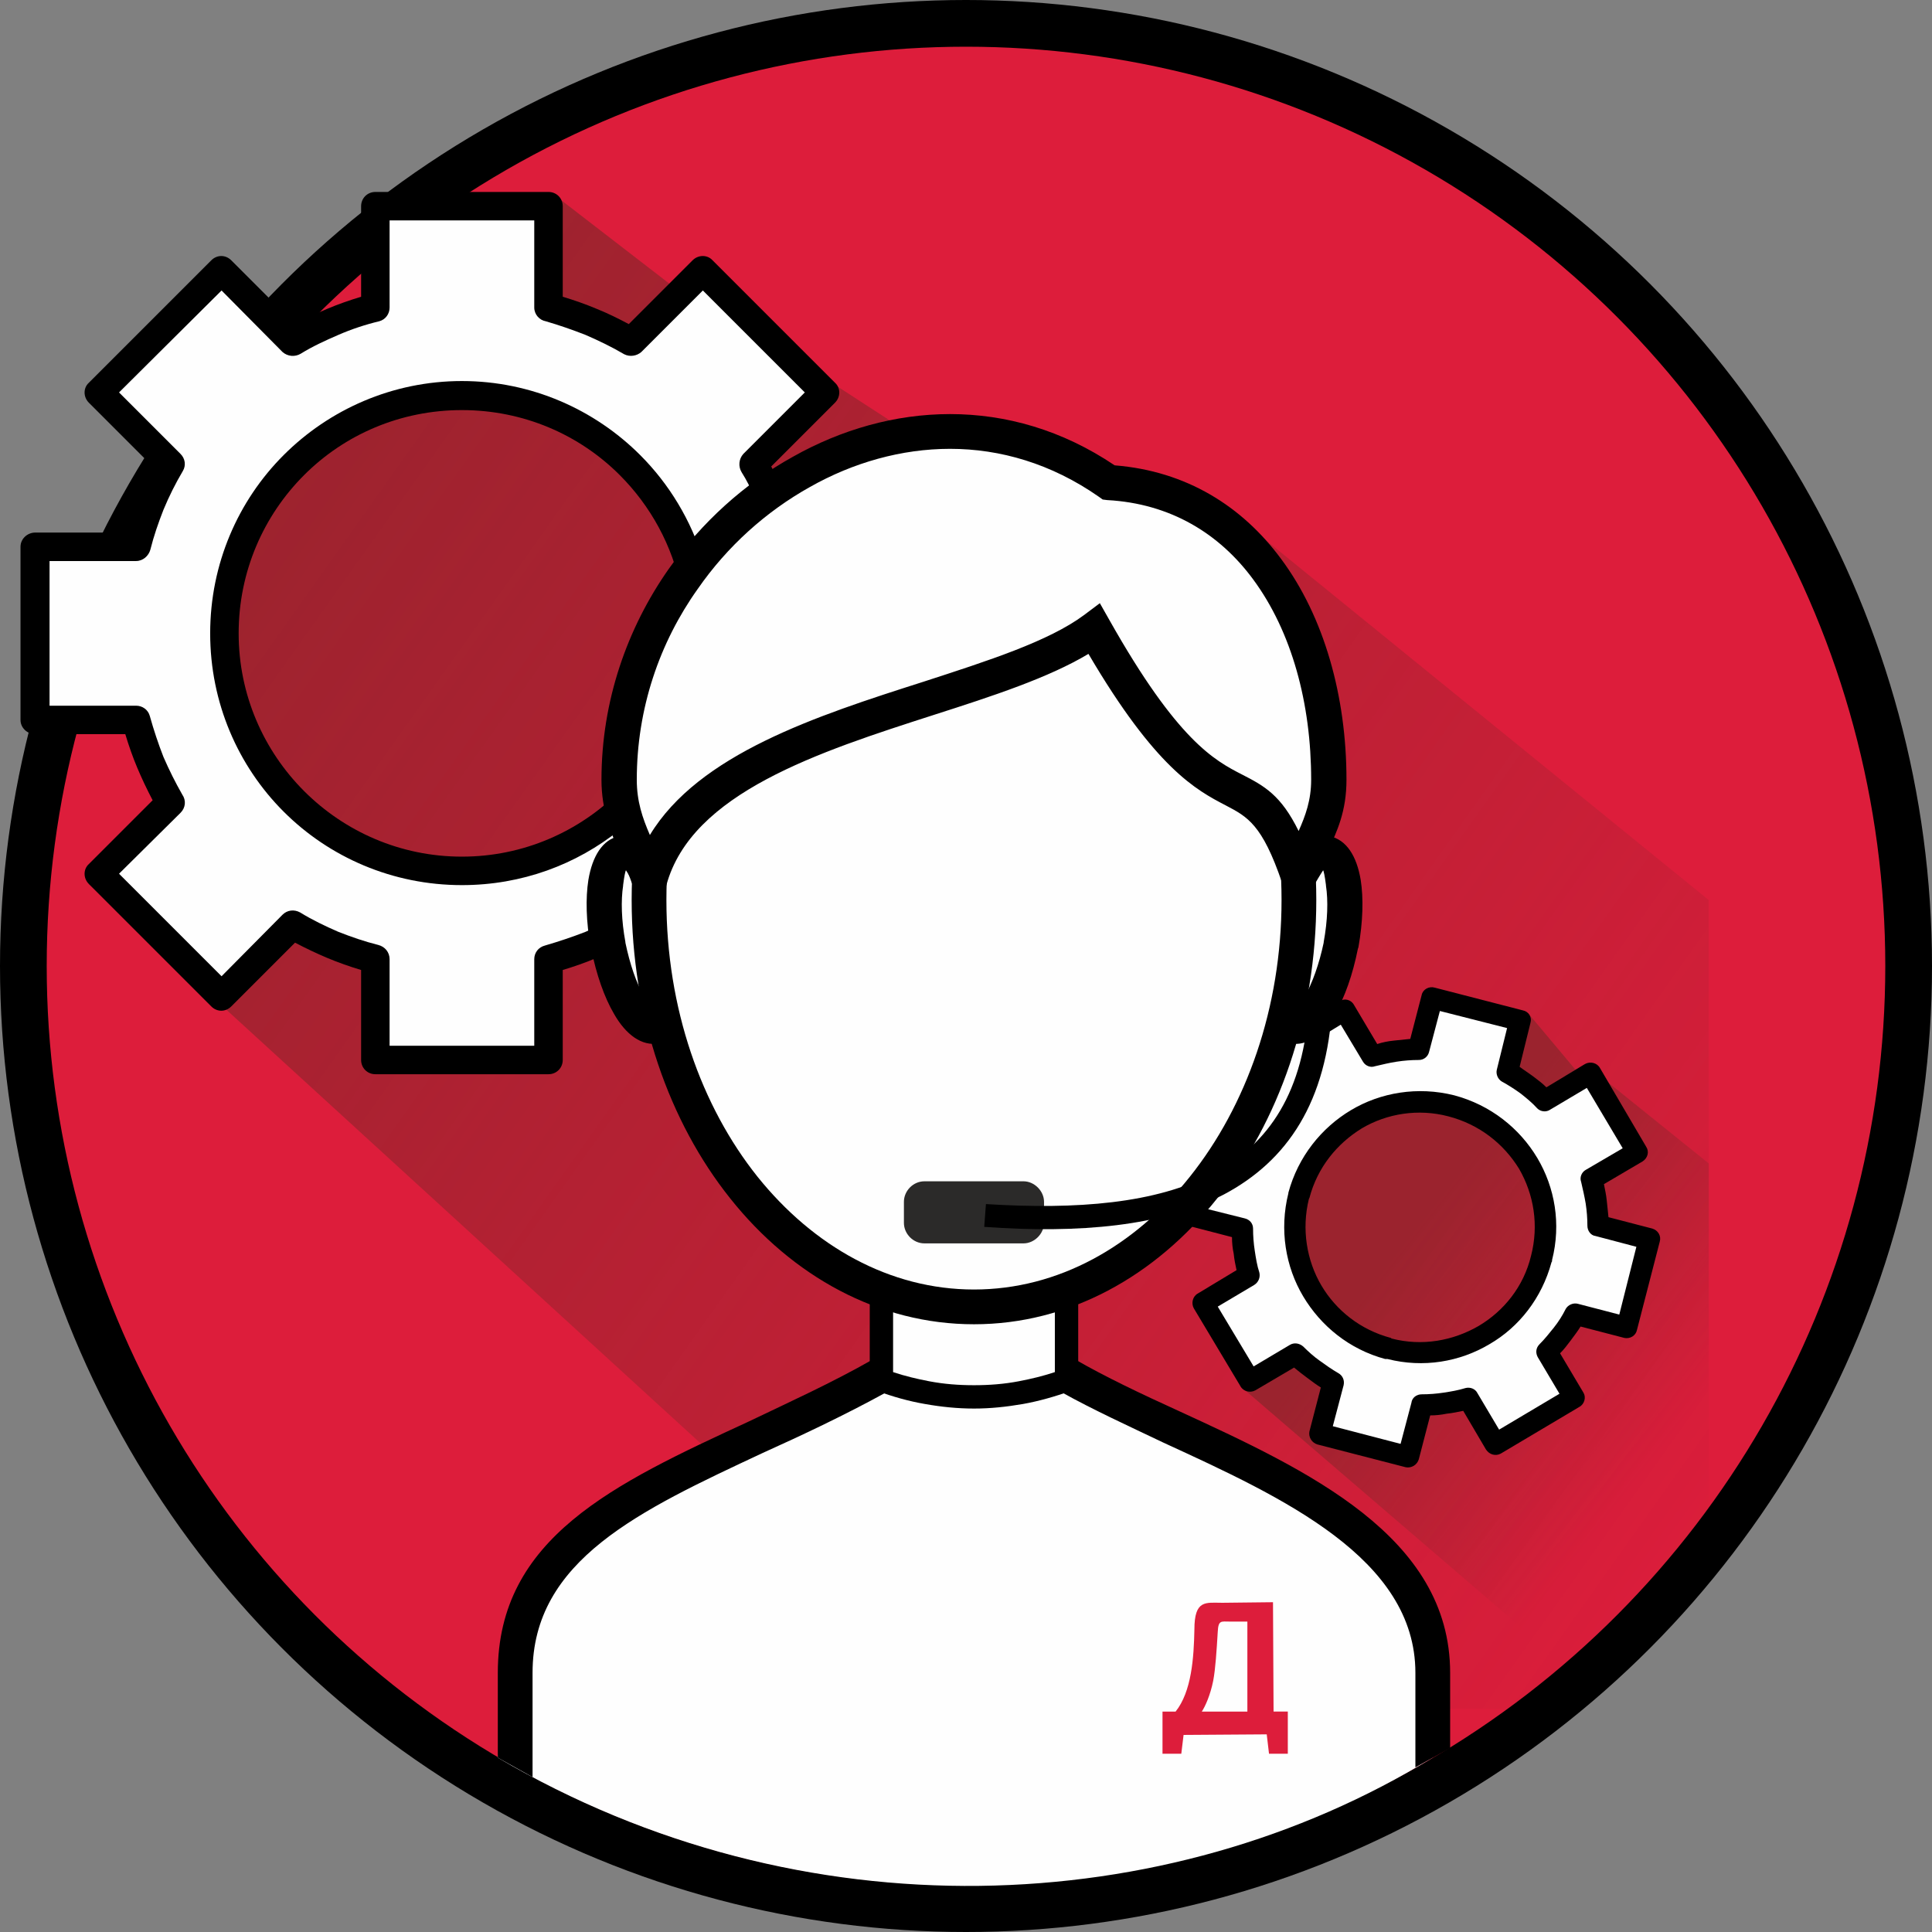 <?xml version="1.0" encoding="UTF-8"?>
<!DOCTYPE svg PUBLIC "-//W3C//DTD SVG 1.1//EN" "http://www.w3.org/Graphics/SVG/1.1/DTD/svg11.dtd">
<!-- Creator: CorelDRAW X7 -->
<svg xmlns="http://www.w3.org/2000/svg" xml:space="preserve" width="41.423mm" height="41.423mm" version="1.1" style="shape-rendering:geometricPrecision; text-rendering:geometricPrecision; image-rendering:optimizeQuality; fill-rule:evenodd; clip-rule:evenodd"
viewBox="0 0 3392 3392"
 xmlns:xlink="http://www.w3.org/1999/xlink">
 <rect x="0" y="0" width="3392" height="3392" fill="#808080" stroke="none"/>
 <defs>
  <style type="text/css">
   <![CDATA[
    .fil8 {fill:none}
    .fil6 {fill:#FEFEFE}
    .fil4 {fill:#FEFEFE}
    .fil7 {fill:#2B2A29}
    .fil9 {fill:#DD1D3B}
    .fil1 {fill:#DD1D3B}
    .fil3 {fill:#9B232E}
    .fil2 {fill:#9B232E}
    .fil0 {fill:black}
    .fil5 {fill:black;fill-rule:nonzero}
   ]]>
  </style>
   <mask id="id0">
  <linearGradient id="id1" gradientUnits="userSpaceOnUse" x1="2471.73" y1="2171.92" x2="2928.66" y2="2529.85">
   <stop offset="0" style="stop-opacity:1; stop-color:white"/>
   <stop offset="1" style="stop-opacity:0; stop-color:white"/>
  </linearGradient>
    <rect style="fill:url(#id1)" x="2170" y="1771" width="1061" height="1160"/>
   </mask>
   <mask id="id2">
  <linearGradient id="id3" gradientUnits="userSpaceOnUse" x1="369.554" y1="864.19" x2="3091.35" y2="2797.99">
   <stop offset="0" style="stop-opacity:1; stop-color:white"/>
   <stop offset="1" style="stop-opacity:0; stop-color:white"/>
  </linearGradient>
    <rect style="fill:url(#id3)" x="148" y="344" width="3165" height="2975"/>
   </mask>
 </defs>
 <g id="Слой_x0020_1">
  <circle class="fil0" cx="1696" cy="1696" r="1696"/>
  <circle class="fil1" cx="1696" cy="1696" r="1614"/>
  <path class="fil2" style="mask:url(#id0)" d="M3223 2222c-104,300 -248,477 -477,700l-568 -488 7 -15 49 -103 -4 -277 172 -167 281 -93 83 99 17 -10 440 354z"/>
  <path class="fil3" style="mask:url(#id2)" d="M3305 1828c-67,830 -762,1482 -1609,1482 -28,0 -55,0 -82,-2l-150 -560 -1308 -1196 262 -75 -123 -361 141 -429 0 0 307 -77 243 -258 197 152 288 175 239 155 411 32 1184 962z"/>
  <polygon class="fil4" points="178,680 392,476 507,591 656,543 668,362 960,367 962,537 1114,595 1237,485 1441,692 1329,806 1371,853 1326,874 1235,984 1196,1036 1159,887 1029,727 776,703 624,752 485,849 410,1052 426,1247 500,1404 585,1470 688,1508 888,1530 993,1489 1088,1389 1088,1457 1062,1620 1062,1675 1062,1676 1047,1682 991,1671 968,1712 960,1853 661,1864 662,1694 518,1629 392,1754 180,1534 296,1405 242,1266 68,1263 74,954 229,967 296,817 "/>
  <g id="_1017053760">
   <path class="fil5" d="M811 669c122,0 233,50 313,130 51,51 89,114 111,185l-39 52 0 0c-15,-78 -54,-148 -108,-202 -71,-71 -169,-114 -277,-114 -108,0 -206,43 -277,114 -71,71 -115,169 -115,278 0,108 44,206 115,277 71,71 169,115 277,115 108,0 206,-44 277,-115l0 68c-76,61 -172,97 -277,97 -122,0 -233,-49 -313,-129 -80,-80 -129,-191 -129,-313 0,-122 49,-233 129,-313 80,-80 191,-130 313,-130z"/>
   <path class="fil5" d="M988 521c20,6 40,13 59,21 20,8 38,17 57,27l112 -112c10,-10 26,-10 35,0l215 215c10,9 10,25 0,35l-112 112c6,11 12,22 17,34l-45 21c-8,-16 -15,-31 -24,-45 -6,-10 -5,-23 3,-32l108 -108 -179 -179 -108 108c-8,7 -20,9 -30,4 -22,-13 -45,-24 -68,-34 -23,-9 -46,-17 -70,-24 -11,-2 -20,-12 -20,-24l0 -153 -254 0 0 153 0 0c0,11 -7,21 -18,24 -25,6 -49,14 -72,24 -23,10 -45,20 -66,33 -10,6 -23,5 -32,-3l-107 -108 -180 179 108 108c8,8 10,20 4,30 -13,22 -24,44 -34,68 -9,23 -17,46 -23,70 -3,11 -13,20 -25,20l-152 0 0 254 152 0 0 0c11,0 21,7 24,18 7,25 15,49 24,72 10,23 21,45 33,66 7,10 6,23 -3,32l-108 107 180 180 107 -108c8,-8 20,-10 31,-4 21,13 44,24 67,34 23,9 46,17 70,23 12,3 20,13 20,25l0 152 254 0 0 -152 0 0c0,-11 7,-21 19,-24 24,-7 48,-15 71,-24 11,-5 23,-10 34,-16l0 0 0 55c-5,3 -10,5 -15,7 -19,8 -39,15 -59,21l0 158c0,14 -11,25 -25,25l-304 0c-14,0 -25,-11 -25,-25l0 -158c-20,-6 -40,-13 -59,-21 -19,-8 -38,-17 -57,-27l-112 112c-10,10 -25,10 -35,0l-215 -215c-10,-10 -10,-26 0,-35l112 -112c-10,-19 -19,-38 -27,-57 -8,-19 -15,-39 -21,-59l-158 0c-14,0 -26,-11 -26,-25l0 -304c0,-14 12,-25 26,-25l158 0c6,-20 13,-40 21,-59 8,-20 17,-39 27,-57l-112 -112c-10,-10 -10,-26 0,-35l215 -215c10,-10 25,-10 35,0l112 112c19,-10 38,-19 57,-27 19,-8 39,-15 59,-21l0 -159c0,-14 11,-25 25,-25l304 0c14,0 25,11 25,25l0 159z"/>
  </g>
  <path class="fil4" d="M2354 1772l-29 1 -96 30 -89 84 -71 168 -40 83 51 12 85 5 17 55 -6 38 -59 46c0,0 61,123 68,125 8,3 94,-35 94,-35l55 42 -9 94 150 36 25 -87 82 -14 45 79 128 -70 -38 -86 45 -72 94 17 36 -148 -87 -21 -5 -87 75 -44 -79 -139 -84 44 -61 -41 17 -97 -157 -34 -29 85 -74 10 -54 -79zm-2 213c0,0 -56,67 -57,73 -2,6 -11,97 -11,104 0,7 -5,65 -1,75 4,10 44,64 50,70 7,7 55,41 55,41l83 23 57 9 48 -22 75 -58 55 -70 7 -97 -39 -95 -71 -73 -103 -27 -68 1 -80 46z"/>
  <g id="_1017026752">
   <path class="fil5" d="M2553 1923c64,17 115,58 146,110 31,52 42,116 26,179 0,2 0,3 -1,4 -17,63 -57,114 -109,144 -52,31 -116,42 -179,26 -1,0 -3,0 -4,0 -63,-17 -113,-58 -144,-110 -31,-52 -42,-117 -26,-181l0 0 0 -1c17,-63 58,-114 110,-145 52,-31 117,-42 181,-26zm114 129c-27,-44 -70,-78 -124,-92 -53,-14 -108,-5 -152,21 -44,27 -78,69 -92,122l-1 2 0 0c-13,53 -4,108 22,152 26,44 69,78 122,92l1 1 0 0c54,14 108,4 153,-22 44,-26 79,-69 92,-123l0 0c14,-54 5,-108 -21,-153z"/>
   <path class="fil5" d="M2668 1873c8,6 16,11 24,17 8,6 16,12 23,19l68 -41c9,-5 21,-2 26,7l81 138c6,9 3,20 -6,26l-68 40c2,10 4,19 5,29 1,10 2,19 3,29l77 20c10,3 16,13 13,23l-40 155c-2,10 -12,16 -22,14l-77 -20c-5,8 -11,16 -17,24 -6,8 -12,16 -19,23l41 69c5,8 2,20 -7,25l-138 82c-9,5 -20,2 -26,-7l-40 -68c-10,2 -19,4 -29,5 -10,2 -19,3 -29,3l-20 77c-3,10 -13,16 -23,14l-155 -40c-10,-3 -16,-13 -14,-23l20 -77c-8,-5 -16,-11 -24,-17 -8,-6 -16,-12 -23,-18l-68 40c-9,5 -21,2 -26,-7l-82 -137c-5,-9 -2,-21 7,-26l68 -41c-2,-9 -4,-19 -5,-29 -2,-9 -3,-19 -3,-29l-77 -20c-2,0 -4,-1 -6,-2l33 -29 72 18c9,2 15,9 15,18 0,13 1,26 3,39 2,13 4,26 8,38 2,8 -1,17 -9,22l-64 38 63 105 64 -38c7,-4 16,-3 23,3 9,9 19,18 29,25 11,8 21,15 33,22 7,4 11,12 9,21l-19 72 119 31 19 -72c1,-9 9,-15 18,-15 13,0 26,-1 39,-3 13,-2 25,-4 38,-8 8,-2 17,1 21,9l38 64 106 -63 -38 -64c-4,-7 -4,-16 3,-23 9,-9 17,-19 25,-29 8,-10 15,-21 21,-33l0 0c4,-7 13,-11 21,-9l73 19 30 -119 -72 -19c-8,-1 -14,-9 -14,-18 0,-13 -1,-26 -3,-39 -2,-12 -5,-25 -8,-38 -3,-8 1,-17 8,-21l65 -38 -63 -106 -64 38c-7,5 -17,4 -23,-2 -9,-10 -19,-18 -29,-26 -11,-8 -22,-15 -33,-21l0 0c-7,-4 -11,-13 -9,-21l18 -73 -118 -30 -19 72c-2,8 -9,14 -18,14 -13,0 -26,1 -39,3 -13,2 -25,5 -38,8 -8,3 -17,-1 -21,-8l-39 -65 -36 22 7 -48 0 0 27 -15c8,-6 20,-3 25,6l41 69c9,-3 19,-5 29,-6 9,-1 19,-2 29,-3l20 -77c2,-10 13,-16 23,-13l155 40c10,2 16,12 13,22l-19 77z"/>
  </g>
  <g id="_1017064480">
   <path class="fil6" d="M1547 2414l325 0c232,133 643,236 643,523l0 149c-466,286 -1107,314 -1641,0l31 -149c58,-282 340,-353 642,-523z"/>
   <path class="fil5" d="M1547 2383l333 0 8 4c52,30 115,60 181,90 226,104 477,220 477,460l0 132 -61 34 0 -166c0,-201 -233,-308 -442,-404 -63,-30 -124,-58 -178,-88l-310 0c-71,39 -145,74 -216,106 -216,101 -404,188 -404,386l0 183 -61 -34 0 -149c0,-237 204,-332 440,-441 71,-34 146,-68 218,-109l7 -4 8 0z"/>
   <path class="fil6" d="M1547 2129l325 0 0 294c-51,19 -106,30 -162,30 -57,0 -111,-11 -163,-30l0 -294z"/>
   <path class="fil5" d="M1547 2108l346 0 0 329 -13 5c-28,10 -56,18 -84,23 -29,5 -57,8 -86,8 -29,0 -58,-3 -86,-8 -29,-5 -57,-13 -84,-23l-13 -5 0 -329 20 0zm305 41l-284 0 0 260c21,7 42,12 63,16 26,5 52,7 79,7 27,0 53,-2 79,-7 21,-4 42,-9 63,-16l0 -260z"/>
   <path class="fil6" d="M1093 1498c30,-5 67,58 83,142 15,83 4,156 -25,162 -30,5 -67,-58 -83,-142 -16,-84 -5,-156 25,-162z"/>
   <path class="fil5" d="M1087 1468c29,-5 57,15 79,52 17,28 31,69 40,114l0 3c8,45 9,86 4,118 -6,42 -25,71 -54,77 -29,5 -57,-15 -78,-52 -17,-29 -31,-69 -40,-114l-1 -3c-8,-45 -9,-86 -4,-118 7,-42 25,-71 54,-77zm26 83c-8,-14 -14,-23 -14,-23 -1,1 -3,10 -5,26l0 1c-4,26 -3,61 4,99l0 1c8,38 19,71 33,94 8,14 13,23 14,22 0,0 2,-10 5,-26l0 0c4,-26 3,-61 -5,-100l0 0c-7,-38 -19,-71 -32,-94z"/>
   <path class="fil6" d="M2329 1498c-30,-5 -67,58 -83,142 -15,83 -4,156 25,162 30,5 67,-58 83,-142 16,-84 5,-156 -25,-162z"/>
   <path class="fil5" d="M2323 1528c0,0 -6,9 -14,23 -13,23 -25,56 -32,94l-1 0c-7,39 -8,74 -4,100l0 0c3,16 4,26 5,26 1,1 6,-8 14,-22 13,-23 25,-56 33,-94l0 -1c7,-38 8,-73 4,-99l0 -1c-2,-16 -4,-25 -5,-26zm-67 -8c22,-37 50,-57 78,-52 30,6 48,35 55,77 5,32 4,73 -4,118l-1 3c-9,45 -23,85 -40,114 -21,37 -49,57 -78,52 -29,-6 -48,-35 -55,-77 -4,-32 -3,-73 5,-118l0 -3c9,-45 23,-86 40,-114z"/>
   <path class="fil6" d="M1710 865c315,0 570,320 570,715 0,395 -255,715 -570,715 -315,0 -571,-320 -571,-715 0,-395 256,-715 571,-715z"/>
   <path class="fil5" d="M1710 834c167,0 318,84 427,221 108,135 174,320 174,525 0,204 -66,390 -174,524 -109,137 -260,221 -427,221 -167,0 -319,-84 -428,-221 -107,-134 -173,-320 -173,-524 0,-205 66,-390 173,-525 109,-137 261,-221 428,-221zm379 259c-97,-122 -231,-198 -379,-198 -148,0 -282,76 -380,198 -99,124 -160,296 -160,487 0,190 61,362 160,486 98,122 232,198 380,198 148,0 282,-76 379,-198 99,-124 161,-296 161,-486 0,-191 -62,-363 -161,-487z"/>
   <path class="fil6" d="M1946 847c256,15 387,257 387,522 0,72 -32,107 -53,171 -84,-249 -131,-31 -359,-436 -185,138 -704,165 -781,441 -22,-64 -53,-104 -53,-176 0,-447 494,-778 859,-522z"/>
   <path class="fil5" d="M1957 817c126,10 224,72 292,164 76,102 115,242 115,388 0,55 -16,90 -34,128 -7,17 -15,34 -21,53l-29 86 -29 -86c-35,-103 -61,-116 -99,-136 -52,-27 -123,-65 -241,-266 -70,42 -168,74 -271,107 -202,65 -426,137 -470,299l-27 96 -32 -95c-6,-18 -14,-35 -21,-52l0 0c-17,-41 -34,-79 -34,-134 0,-138 45,-266 118,-370 58,-82 133,-150 218,-197 85,-48 180,-75 276,-75 98,0 197,28 289,90zm243 200c-59,-80 -145,-133 -256,-139l-8 -1 -7 -5c-83,-58 -173,-84 -261,-84 -85,0 -170,24 -246,67 -77,43 -145,104 -197,179 -67,94 -107,210 -107,335 0,38 10,67 23,97 86,-142 292,-209 480,-269 114,-37 220,-71 282,-117l28 -21 17 30c119,211 184,246 233,271 39,20 68,36 99,99 12,-27 22,-54 22,-90 0,-134 -34,-260 -102,-352z"/>
   <path class="fil7" d="M1623 2074l174 0c19,0 36,17 36,36l0 37c0,19 -17,36 -36,36l-174 0c-20,0 -36,-17 -36,-36l0 -37c0,-19 16,-36 36,-36z"/>
   <path class="fil8" d="M1730 2134c326,22 571,-46 589,-371"/>
   <path class="fil5" d="M1731 2114c160,10 299,-1 399,-54 98,-51 160,-144 168,-298l41 2c-9,171 -79,274 -190,333 -108,56 -254,69 -421,57l3 -40z"/>
  </g>
  <path class="fil9" d="M2228 3079l-4 -34 -146 1 -4 33 -33 0 0 -74 23 0c28,-35 32,-94 33,-144 0,-53 20,-47 49,-47l89 -1 1 192 25 0 0 74 -33 0zm-38 -74l0 -158 -31 0c-15,0 -20,-3 -21,18 -2,33 -4,65 -8,86 -5,25 -14,45 -20,54l80 0z"/>
 </g>
</svg>
